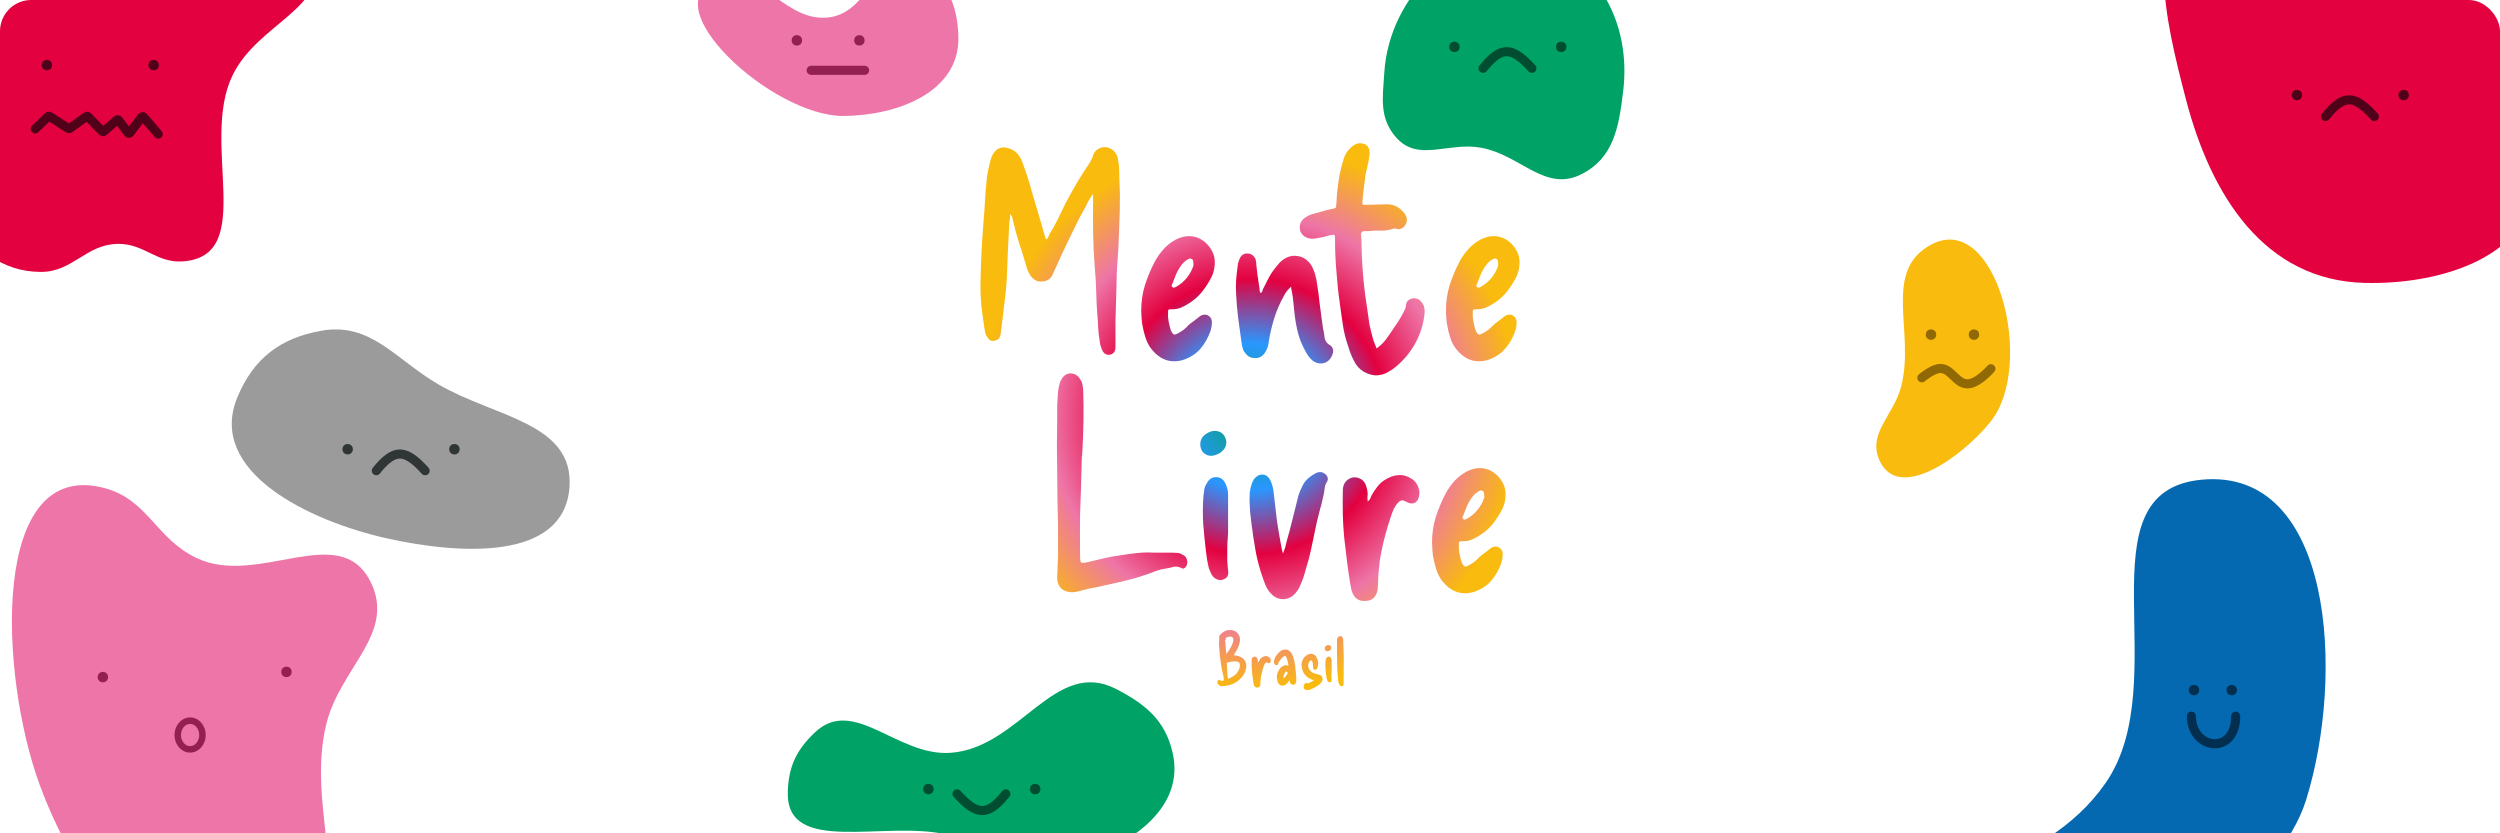 <svg width="1920" height="640" viewBox="0 0 1920 640" fill="none" xmlns="http://www.w3.org/2000/svg">
<g clip-path="url(#clip0_524_99)">
<path d="M839.293 149.14C838.005 151.004 836.861 152.796 835.86 154.516C835.002 156.092 834.215 157.669 833.5 159.246C830.925 163.689 828.494 168.276 826.205 173.006C823.917 177.593 821.628 182.323 819.339 187.197C817.48 190.924 815.692 194.722 813.976 198.592C812.259 202.462 810.471 206.404 808.612 210.418C807.181 214.001 804.392 215.936 800.244 216.223C798.385 216.366 796.668 216.008 795.095 215.148C793.665 214.288 792.377 213.069 791.233 211.493C789.803 209.199 788.73 206.619 788.015 203.752C786.298 197.732 784.439 191.784 782.437 185.907C780.577 180.03 779.004 174.153 777.716 168.276C777.573 166.986 776.93 165.696 775.785 164.406C775.785 166.699 775.571 168.849 775.142 170.856C774.856 178.023 774.498 185.262 774.069 192.572C773.783 199.882 773.497 207.121 773.211 214.288C772.925 219.591 772.424 224.895 771.709 230.198C771.137 235.502 770.493 240.877 769.778 246.324C769.635 248.044 769.42 249.764 769.134 251.484C768.991 253.061 768.777 254.781 768.491 256.644C768.348 257.648 767.99 258.651 767.418 259.654C766.846 260.514 765.916 261.088 764.629 261.375C763.484 261.948 762.269 262.02 760.981 261.59C759.837 261.016 758.907 260.084 758.192 258.794C757.62 258.078 757.191 257.289 756.905 256.429C756.762 255.426 756.547 254.423 756.261 253.419C755.26 247.256 754.402 241.02 753.687 234.714C753.114 228.407 752.9 222.171 753.043 216.008C753.329 202.104 753.973 188.415 754.974 174.941C755.403 170.355 755.761 165.768 756.047 161.181C756.333 156.594 756.619 151.935 756.905 147.205C757.191 143.479 757.548 139.752 757.978 136.025C758.55 132.155 759.336 128.356 760.338 124.629C760.624 123.483 760.91 122.408 761.196 121.404C761.625 120.258 762.126 119.183 762.698 118.179C765.415 113.879 769.134 112.374 773.854 113.664C777.144 114.524 779.647 115.958 781.364 117.964C783.08 119.971 784.439 122.408 785.44 125.275C788.301 133.015 790.804 140.898 792.95 148.925C795.238 156.809 797.598 164.764 800.03 172.791C800.459 174.511 800.959 176.303 801.532 178.166C802.104 180.03 802.676 181.893 803.248 183.757C804.249 183.47 804.821 182.968 804.964 182.252C805.25 181.392 805.537 180.675 805.823 180.102C809.112 174.798 812.045 169.351 814.619 163.761C817.194 158.171 820.055 152.652 823.201 147.205C825.204 143.479 827.349 139.823 829.638 136.24C831.926 132.513 834.287 128.858 836.718 125.275C837.147 124.558 837.576 123.769 838.005 122.909C838.578 121.906 839.007 120.974 839.293 120.114C839.722 118.108 840.723 116.459 842.296 115.169C844.013 113.879 845.801 113.162 847.66 113.019C849.663 112.876 851.522 113.306 853.239 114.309C855.098 115.312 856.457 116.746 857.315 118.609C858.03 119.613 858.459 120.831 858.602 122.264C858.888 123.698 859.103 125.06 859.246 126.35C859.532 129.933 859.675 133.66 859.675 137.53C859.818 141.4 859.961 145.27 860.104 149.14C860.104 158.457 859.89 167.774 859.461 177.091C859.175 186.408 858.674 195.725 857.959 205.042C857.673 208.196 857.53 211.493 857.53 214.933C857.53 218.23 857.458 221.598 857.315 225.038C857.029 231.918 856.814 238.87 856.671 245.894C856.671 252.774 856.671 259.654 856.671 266.535C856.671 269.688 855.384 271.623 852.809 272.34C849.949 272.913 847.875 271.838 846.587 269.115C845.443 266.678 844.728 264.026 844.442 261.16C843.87 257.863 843.512 254.566 843.369 251.269C843.226 247.829 843.012 244.532 842.726 241.379C842.296 235.502 842.01 229.553 841.867 223.533C841.724 217.513 841.367 211.564 840.795 205.687C840.079 196.8 839.65 187.913 839.507 179.026C839.364 170.14 839.364 161.253 839.507 152.366C839.507 152.079 839.507 151.72 839.507 151.29C839.507 150.86 839.436 150.144 839.293 149.14Z" fill="url(#paint0_radial_524_99)"/>
<path d="M876.452 238.584C876.452 231.847 877.382 225.397 879.241 219.233C881.244 212.926 883.818 206.763 886.965 200.742C888.538 197.876 890.398 195.152 892.543 192.572C894.689 189.992 897.121 187.77 899.838 185.907C903.557 183.327 907.419 181.822 911.424 181.392C915.715 181.105 919.577 182.037 923.01 184.187C926.443 186.337 929.089 189.275 930.948 193.002C932.808 196.585 933.38 200.671 932.665 205.257C932.522 206.548 932.236 207.909 931.806 209.343C931.377 210.776 930.805 212.138 930.09 213.428C928.231 217.011 926.014 220.451 923.439 223.748C921.007 226.902 918.004 229.697 914.428 232.133C912.139 233.71 909.708 235.072 907.133 236.219C904.701 237.222 902.055 237.652 899.195 237.509C898.193 237.509 897.55 237.652 897.264 237.939C897.121 238.225 897.049 238.87 897.049 239.874C896.906 242.167 897.049 244.461 897.478 246.754C897.907 249.047 898.479 251.341 899.195 253.634C900.053 255.498 900.839 256.573 901.555 256.859C902.27 257.146 903.557 256.716 905.417 255.569C908.134 254.136 910.566 252.201 912.711 249.764C913.999 248.617 915.286 247.614 916.573 246.754C917.861 245.751 919.148 244.747 920.435 243.744C921.007 243.171 921.866 242.597 923.01 242.024C925.155 241.307 926.943 241.522 928.374 242.669C929.947 243.672 930.734 245.321 930.734 247.614C930.734 248.617 930.662 249.621 930.519 250.624C930.376 251.627 930.162 252.631 929.875 253.634C928.016 259.081 925.37 263.811 921.937 267.825C918.504 271.838 913.856 274.777 907.991 276.64C899.838 278.79 892.758 276.855 886.751 270.835C883.604 267.681 881.387 264.17 880.099 260.299C878.812 256.429 877.811 252.416 877.096 248.259C876.953 246.682 876.81 245.106 876.667 243.529C876.667 241.809 876.595 240.16 876.452 238.584ZM916.573 203.107C916.573 202.104 916.502 201.244 916.359 200.527C916.216 199.667 915.787 199.094 915.071 198.807C914.07 198.234 912.783 198.592 911.209 199.882C910.637 200.169 910.137 200.527 909.708 200.957C909.278 201.387 908.778 201.889 908.206 202.462C906.346 204.756 904.773 207.264 903.486 209.988C902.341 212.711 901.269 215.434 900.267 218.158C899.552 219.161 899.624 219.95 900.482 220.523C900.768 220.81 901.126 220.953 901.555 220.953C902.127 220.81 902.556 220.666 902.842 220.523C909.278 216.94 913.784 211.636 916.359 204.612C916.502 204.326 916.573 204.039 916.573 203.752C916.573 203.322 916.573 203.107 916.573 203.107Z" fill="url(#paint1_radial_524_99)"/>
<path d="M991.638 220.093C989.063 222.386 987.204 224.752 986.06 227.188C983.056 232.492 980.624 238.082 978.765 243.959C976.905 249.836 975.475 255.856 974.474 262.02C974.331 263.453 974.045 264.886 973.616 266.32C973.186 267.753 972.614 269.043 971.899 270.19C969.754 273.773 966.893 275.35 963.317 274.92C961.458 274.92 959.884 274.418 958.597 273.415C957.31 272.412 956.165 271.122 955.164 269.545C954.592 268.255 954.163 266.893 953.877 265.46C953.734 264.026 953.519 262.593 953.233 261.16C952.518 255.426 951.731 249.692 950.873 243.959C950.158 238.082 949.657 232.277 949.371 226.543C949.085 222.673 949.085 218.803 949.371 214.933C949.657 211.063 950.086 207.193 950.658 203.322C950.658 202.606 950.802 201.961 951.088 201.387C951.374 200.671 951.588 200.026 951.731 199.452C953.019 195.869 955.379 194.292 958.811 194.722C960.242 194.865 961.529 195.51 962.673 196.657C963.818 197.804 964.461 199.166 964.604 200.742C965.033 204.182 965.391 207.551 965.677 210.848C966.106 214.144 966.607 217.441 967.179 220.738C967.322 221.311 967.394 222.028 967.394 222.888C967.394 223.605 967.608 224.321 968.037 225.038C968.752 224.752 969.181 224.393 969.324 223.963C969.468 223.39 969.611 222.888 969.754 222.458C971.184 219.591 972.614 216.796 974.045 214.073C975.475 211.206 977.12 208.626 978.979 206.332C979.838 205.186 980.696 204.111 981.554 203.107C982.412 201.961 983.413 200.957 984.558 200.097C988.277 197.087 992.282 195.94 996.573 196.657C1000.86 197.23 1004.37 199.596 1007.09 203.752C1008.37 206.046 1009.37 208.483 1010.09 211.063C1010.8 213.499 1011.31 216.008 1011.59 218.588C1012.31 222.888 1012.88 227.26 1013.31 231.703C1013.88 236.004 1014.45 240.304 1015.02 244.604C1015.31 247.184 1015.67 249.764 1016.1 252.344C1016.67 254.781 1017.1 257.289 1017.38 259.869C1017.67 260.873 1018.03 261.733 1018.46 262.45C1018.89 263.166 1019.6 263.883 1020.6 264.6C1023.61 266.176 1024.54 268.685 1023.39 272.125C1022.1 275.708 1019.89 277.93 1016.74 278.79C1013.59 279.65 1010.59 278.933 1007.73 276.64C1006.44 275.493 1005.37 274.275 1004.51 272.985C1003.65 271.695 1002.87 270.333 1002.15 268.9C999.862 264.743 998.146 260.514 997.002 256.214C995.857 251.914 994.999 247.399 994.427 242.669C993.998 239.372 993.64 236.004 993.354 232.563C993.068 229.123 992.568 225.755 991.852 222.458C991.852 222.171 991.781 221.885 991.638 221.598C991.638 221.168 991.638 220.666 991.638 220.093Z" fill="url(#paint2_radial_524_99)"/>
<path d="M1057.26 267.61C1060.55 265.173 1063.12 262.593 1064.98 259.869C1067.56 256.286 1070.06 252.631 1072.49 248.904C1075.07 245.177 1077.28 241.307 1079.14 237.294C1079.29 236.72 1079.43 236.29 1079.57 236.004C1079.72 235.574 1079.79 235.144 1079.79 234.714C1079.93 231.703 1081.65 229.84 1084.94 229.123C1088.23 228.837 1090.66 230.055 1092.23 232.778C1093.09 233.782 1093.59 234.857 1093.73 236.004C1094.02 237.007 1094.16 238.154 1094.16 239.444C1093.59 247.041 1091.59 254.351 1088.15 261.375C1083.86 269.831 1078.14 276.855 1070.99 282.445C1069.42 283.735 1067.77 284.81 1066.06 285.67C1064.48 286.674 1062.69 287.39 1060.69 287.82C1057.12 288.681 1053.54 288.322 1049.96 286.745C1046.39 285.312 1043.53 283.019 1041.38 279.865C1040.09 277.715 1038.95 275.493 1037.95 273.2C1036.95 270.763 1036.09 268.326 1035.37 265.89C1033.52 260.586 1032.16 255.139 1031.3 249.549C1030.44 243.959 1029.65 238.369 1028.94 232.778C1027.79 224.752 1026.94 216.581 1026.36 208.268C1025.65 199.954 1025.29 191.64 1025.29 183.327C1025.29 181.75 1025.15 180.818 1024.86 180.532C1024.58 180.245 1023.57 180.245 1021.86 180.532C1020 180.962 1018.14 181.463 1016.28 182.037C1014.28 182.467 1012.27 182.825 1010.27 183.112C1007.84 183.685 1005.27 183.327 1002.55 182.037C999.974 180.46 998.543 178.31 998.257 175.586C997.971 172.72 998.829 170.283 1000.83 168.276C1002.83 166.556 1004.98 165.338 1007.27 164.621C1009.84 163.904 1012.42 163.188 1014.99 162.471C1017.42 161.754 1019.93 161.109 1022.5 160.536C1024.22 160.249 1025.29 159.962 1025.72 159.676C1026.01 159.246 1026.22 158.099 1026.36 156.236C1026.51 151.362 1026.94 146.56 1027.65 141.83C1028.22 136.957 1029.15 132.083 1030.44 127.21C1031.01 125.49 1031.51 123.769 1031.94 122.049C1032.51 120.186 1033.3 118.466 1034.3 116.889C1035.16 115.743 1036.02 114.739 1036.88 113.879C1037.73 112.876 1038.74 112.087 1039.88 111.514C1042.6 109.651 1045.6 109.507 1048.89 111.084C1050.32 112.087 1051.18 113.306 1051.47 114.739C1051.9 116.173 1051.97 117.678 1051.68 119.254C1051.39 122.408 1050.82 125.561 1049.96 128.715C1049.11 131.725 1048.53 134.878 1048.25 138.175C1047.96 140.898 1047.6 143.622 1047.17 146.345C1046.89 149.069 1046.6 151.864 1046.32 154.731C1046.32 156.021 1046.39 156.809 1046.53 157.096C1046.82 157.239 1047.68 157.311 1049.11 157.311C1051.97 157.311 1054.68 157.239 1057.26 157.096C1059.83 156.952 1062.48 156.881 1065.2 156.881C1070.06 156.881 1074.14 158.744 1077.43 162.471C1078.28 163.188 1078.93 164.048 1079.36 165.051C1079.93 165.911 1080.29 166.843 1080.43 167.846C1080.72 170.283 1079.93 172.433 1078.07 174.296C1076.21 176.016 1074.28 176.446 1072.28 175.586C1071.99 175.586 1071.63 175.586 1071.2 175.586C1070.92 175.443 1070.56 175.443 1070.13 175.586C1066.99 176.733 1063.77 177.235 1060.48 177.091C1057.33 176.948 1054.11 177.091 1050.82 177.521H1047.82C1046.1 177.521 1045.24 178.381 1045.24 180.102C1045.53 182.825 1045.67 185.548 1045.67 188.272C1045.67 190.852 1045.74 193.504 1045.89 196.227C1046.17 203.251 1046.67 210.274 1047.39 217.298C1048.1 224.321 1049.03 231.273 1050.18 238.154C1050.61 241.737 1051.11 245.321 1051.68 248.904C1052.4 252.344 1053.25 255.856 1054.26 259.439C1054.54 260.729 1054.97 262.02 1055.54 263.31C1056.11 264.6 1056.69 266.033 1057.26 267.61Z" fill="url(#paint3_radial_524_99)"/>
<path d="M1110.49 238.584C1110.49 231.847 1111.42 225.397 1113.28 219.233C1115.28 212.926 1117.86 206.763 1121 200.742C1122.58 197.876 1124.44 195.152 1126.58 192.572C1128.73 189.992 1131.16 187.77 1133.88 185.907C1137.59 183.327 1141.46 181.822 1145.46 181.392C1149.75 181.105 1153.61 182.037 1157.05 184.187C1160.48 186.337 1163.13 189.275 1164.99 193.002C1166.85 196.585 1167.42 200.671 1166.7 205.257C1166.56 206.548 1166.27 207.909 1165.84 209.343C1165.41 210.776 1164.84 212.138 1164.13 213.428C1162.27 217.011 1160.05 220.451 1157.48 223.748C1155.04 226.902 1152.04 229.697 1148.47 232.133C1146.18 233.71 1143.74 235.072 1141.17 236.219C1138.74 237.222 1136.09 237.652 1133.23 237.509C1132.23 237.509 1131.59 237.652 1131.3 237.939C1131.16 238.225 1131.09 238.87 1131.09 239.874C1130.94 242.167 1131.09 244.461 1131.52 246.754C1131.94 249.047 1132.52 251.341 1133.23 253.634C1134.09 255.498 1134.88 256.573 1135.59 256.859C1136.31 257.146 1137.59 256.716 1139.45 255.569C1142.17 254.136 1144.6 252.201 1146.75 249.764C1148.04 248.617 1149.32 247.614 1150.61 246.754C1151.9 245.751 1153.19 244.747 1154.47 243.744C1155.04 243.171 1155.9 242.597 1157.05 242.024C1159.19 241.307 1160.98 241.522 1162.41 242.669C1163.98 243.672 1164.77 245.321 1164.77 247.614C1164.77 248.617 1164.7 249.621 1164.56 250.624C1164.41 251.627 1164.2 252.631 1163.91 253.634C1162.05 259.081 1159.41 263.811 1155.97 267.825C1152.54 271.838 1147.89 274.777 1142.03 276.64C1133.88 278.79 1126.8 276.855 1120.79 270.835C1117.64 267.681 1115.42 264.17 1114.14 260.299C1112.85 256.429 1111.85 252.416 1111.13 248.259C1110.99 246.682 1110.85 245.106 1110.7 243.529C1110.7 241.809 1110.63 240.16 1110.49 238.584ZM1150.61 203.107C1150.61 202.104 1150.54 201.244 1150.4 200.527C1150.25 199.667 1149.82 199.094 1149.11 198.807C1148.11 198.234 1146.82 198.592 1145.25 199.882C1144.67 200.169 1144.17 200.527 1143.74 200.957C1143.32 201.387 1142.82 201.889 1142.24 202.462C1140.38 204.756 1138.81 207.264 1137.52 209.988C1136.38 212.711 1135.31 215.434 1134.3 218.158C1133.59 219.161 1133.66 219.95 1134.52 220.523C1134.81 220.81 1135.16 220.953 1135.59 220.953C1136.16 220.81 1136.59 220.666 1136.88 220.523C1143.32 216.94 1147.82 211.636 1150.4 204.612C1150.54 204.326 1150.61 204.039 1150.61 203.752C1150.61 203.322 1150.61 203.107 1150.61 203.107Z" fill="url(#paint4_radial_524_99)"/>
<path d="M812.563 403.403C812.42 397.239 812.277 390.717 812.133 383.837C811.99 376.957 811.919 370.076 811.919 363.196C811.919 356.173 811.847 349.292 811.704 342.555C811.704 335.675 811.776 328.795 811.919 321.915C811.919 318.331 811.919 314.819 811.919 311.379C812.062 307.939 812.277 304.427 812.563 300.844C812.849 298.407 813.278 296.257 813.85 294.394C814.136 293.39 814.494 292.53 814.923 291.813C815.352 290.953 815.924 290.093 816.639 289.233C818.642 287.227 820.93 286.438 823.505 286.868C826.079 287.298 828.082 288.732 829.512 291.168C830.37 292.315 830.943 293.605 831.229 295.039C831.515 296.329 831.729 297.762 831.872 299.339C832.158 307.366 832.23 315.393 832.087 323.42C831.944 331.303 831.658 339.259 831.229 347.286C831.229 348.146 831.157 349.006 831.014 349.866C830.871 350.582 830.799 351.371 830.799 352.231C830.513 366.565 830.084 380.827 829.512 395.017C829.369 405.624 829.369 416.375 829.512 427.268C829.512 429.992 829.798 431.569 830.37 431.999C830.943 432.429 832.516 432.357 835.091 431.784C839.382 430.78 843.601 429.777 847.749 428.774C852.04 427.77 856.403 426.982 860.837 426.408C865.128 425.692 869.419 425.118 873.71 424.688C878.144 424.258 882.435 424.187 886.583 424.473H900.958C902.245 424.473 903.461 424.545 904.605 424.688C905.893 424.832 907.037 425.262 908.038 425.978C909.611 426.552 910.684 427.555 911.256 428.989C911.829 430.422 911.972 431.784 911.685 433.074C911.542 434.22 910.97 435.224 909.969 436.084C909.111 436.8 908.253 436.872 907.394 436.299C905.106 435.152 902.96 434.865 900.958 435.439C898.955 436.012 896.953 436.442 894.95 436.729C892.805 437.015 890.659 437.517 888.514 438.234C886.511 438.951 884.437 439.739 882.292 440.599C875.855 442.892 869.276 444.827 862.553 446.404C855.831 447.838 849.108 449.343 842.385 450.919C839.811 451.349 837.308 451.851 834.876 452.424C832.444 452.998 829.941 453.643 827.367 454.359C825.364 454.789 823.648 454.933 822.217 454.789C818.785 454.503 816.138 453.284 814.279 451.134C812.563 448.984 811.776 446.333 811.919 443.179C812.062 439.452 812.205 435.797 812.348 432.214C812.634 428.487 812.706 424.832 812.563 421.248V403.403Z" fill="url(#paint5_radial_524_99)"/>
<path d="M934.582 349.006C930.434 350.869 926.858 350.296 923.855 347.286C922.853 346.139 922.21 344.634 921.924 342.77C921.638 340.907 921.852 339.115 922.567 337.395C923.425 335.532 924.856 334.027 926.858 332.88C928.861 331.59 930.863 330.945 932.866 330.945C937.014 330.945 939.803 332.88 941.233 336.75C941.948 338.47 942.02 340.262 941.448 342.125C941.019 343.845 940.017 345.35 938.444 346.641C937.872 347.214 937.228 347.716 936.513 348.146C935.941 348.432 935.297 348.719 934.582 349.006ZM943.164 438.234C943.736 441.244 942.807 443.394 940.375 444.684C937.8 445.974 935.226 445.687 932.651 443.824C931.507 442.821 930.649 441.674 930.077 440.384C929.504 439.094 928.932 437.732 928.36 436.299C927.931 434.292 927.502 432.214 927.073 430.064C926.787 427.913 926.501 425.835 926.215 423.828C925.356 416.661 924.641 409.494 924.069 402.328C923.64 395.017 923.712 387.779 924.284 380.612C924.427 379.035 924.641 377.458 924.927 375.882C925.213 374.162 925.857 372.585 926.858 371.151C927.573 369.718 928.503 368.571 929.647 367.711C930.935 366.851 932.437 366.421 934.153 366.421C937.443 366.565 939.803 368.285 941.233 371.581C942.521 374.161 943.164 376.957 943.164 379.967V409.638C943.021 411.358 942.878 413.436 942.735 415.873C942.592 418.31 942.521 420.962 942.521 423.828C942.521 426.122 942.521 428.487 942.521 430.924C942.664 433.36 942.878 435.797 943.164 438.234Z" fill="url(#paint6_radial_524_99)"/>
<path d="M985.379 425.118C986.094 423.255 986.666 421.607 987.095 420.173C987.524 418.596 987.882 417.091 988.168 415.658C989.742 410.355 991.172 404.979 992.459 399.532C993.746 394.086 995.105 388.639 996.536 383.192C997.108 380.468 998.109 377.673 999.539 374.807C1000.54 372.226 1001.97 370.005 1003.83 368.141C1005.83 366.278 1008.05 364.701 1010.48 363.411C1013.49 361.978 1016.06 362.336 1018.21 364.486C1020.21 366.493 1020.28 368.715 1018.42 371.151C1017.85 372.298 1017.49 373.516 1017.35 374.807C1017.2 375.953 1017.06 377.1 1016.92 378.247C1015.92 383.263 1014.7 388.209 1013.27 393.082C1011.98 397.956 1010.84 402.901 1009.84 407.918C1008.84 412.791 1007.84 417.593 1006.83 422.323C1005.83 427.053 1004.55 431.855 1002.97 436.729C1002.4 439.022 1001.76 441.244 1001.04 443.394C1000.33 445.401 999.468 447.551 998.467 449.844C998.038 450.848 997.537 451.851 996.965 452.854C996.393 453.714 995.749 454.574 995.034 455.434C992.316 458.588 989.098 460.165 985.379 460.165C981.66 460.165 978.442 458.588 975.724 455.434C974.294 453.858 973.15 452.138 972.291 450.274C971.433 448.268 970.646 446.189 969.931 444.039C967.5 437.302 965.64 430.422 964.353 423.398C963.066 416.231 961.993 409.136 961.135 402.113C960.706 399.102 960.348 396.092 960.062 393.082C959.919 389.929 959.776 386.847 959.633 383.837C959.633 381.83 959.704 379.895 959.847 378.032C960.133 376.025 960.562 374.09 961.135 372.226C961.564 370.793 962.207 369.36 963.066 367.926C965.068 365.49 967.285 364.343 969.717 364.486C972.291 364.629 974.294 366.135 975.724 369.001C976.439 370.578 977.011 372.226 977.441 373.946C977.87 375.667 978.156 377.458 978.299 379.322C979.014 386.059 979.801 392.867 980.659 399.747C981.66 406.484 982.804 413.221 984.092 419.958C984.235 420.675 984.378 421.463 984.521 422.323C984.807 423.04 985.093 423.972 985.379 425.118Z" fill="url(#paint7_radial_524_99)"/>
<path d="M1050.39 385.127C1051.39 384.41 1052.03 383.694 1052.32 382.977C1052.61 382.117 1052.89 381.4 1053.18 380.827C1054.47 378.39 1055.97 376.097 1057.68 373.946C1059.4 371.653 1061.48 369.79 1063.91 368.356C1067.2 366.35 1070.41 365.203 1073.56 364.916C1076.85 364.486 1080.14 365.275 1083.43 367.281C1085.86 368.571 1087.65 370.506 1088.79 373.086C1090.08 375.667 1090.44 378.247 1089.87 380.827C1089.44 383.55 1088.29 385.342 1086.43 386.202C1084.58 387.062 1082.43 386.775 1080 385.342C1078.71 384.625 1077.64 384.267 1076.78 384.267C1075.92 384.267 1074.92 384.84 1073.78 385.987C1073.2 386.56 1072.63 387.277 1072.06 388.137C1071.63 388.997 1071.13 389.785 1070.56 390.502C1069.56 392.796 1068.7 395.089 1067.98 397.382C1067.27 399.532 1066.55 401.754 1065.84 404.048C1064.55 408.491 1063.33 413.006 1062.19 417.593C1061.19 422.037 1060.33 426.552 1059.62 431.139C1059.33 434.005 1059.04 436.872 1058.76 439.739C1058.47 442.606 1058.33 445.472 1058.33 448.339C1058.33 449.343 1058.26 450.418 1058.11 451.564C1058.11 452.711 1057.9 453.858 1057.47 455.004C1056.04 459.305 1053.11 461.455 1048.67 461.455C1044.24 461.885 1041.02 460.093 1039.02 456.08C1038.45 454.933 1038.02 453.714 1037.73 452.424C1037.59 451.134 1037.37 449.988 1037.09 448.984C1036.09 442.964 1035.23 437.015 1034.51 431.139C1033.8 425.118 1033.08 419.098 1032.37 413.078C1031.8 407.201 1031.44 401.253 1031.29 395.232C1031.15 389.069 1031.15 382.905 1031.29 376.742C1031.29 372.728 1032.8 369.79 1035.8 367.926C1038.37 366.35 1041.02 366.135 1043.74 367.281C1046.46 368.285 1048.24 370.22 1049.1 373.086C1049.96 375.38 1050.39 377.673 1050.39 379.967C1050.25 380.683 1050.18 381.472 1050.18 382.332C1050.32 383.192 1050.39 384.124 1050.39 385.127Z" fill="url(#paint8_radial_524_99)"/>
<path d="M1099.8 416.733C1099.8 409.996 1100.73 403.546 1102.59 397.382C1104.6 391.075 1107.17 384.912 1110.32 378.892C1111.89 376.025 1113.75 373.301 1115.9 370.721C1118.04 368.141 1120.47 365.92 1123.19 364.056C1126.91 361.476 1130.77 359.971 1134.78 359.541C1139.07 359.254 1142.93 360.186 1146.36 362.336C1149.79 364.486 1152.44 367.425 1154.3 371.151C1156.16 374.735 1156.73 378.82 1156.02 383.407C1155.87 384.697 1155.59 386.059 1155.16 387.492C1154.73 388.925 1154.16 390.287 1153.44 391.577C1151.58 395.161 1149.37 398.601 1146.79 401.898C1144.36 405.051 1141.36 407.846 1137.78 410.283C1135.49 411.86 1133.06 413.221 1130.48 414.368C1128.05 415.371 1125.41 415.801 1122.55 415.658C1121.55 415.658 1120.9 415.801 1120.62 416.088C1120.47 416.375 1120.4 417.02 1120.4 418.023C1120.26 420.317 1120.4 422.61 1120.83 424.903C1121.26 427.197 1121.83 429.49 1122.55 431.784C1123.4 433.647 1124.19 434.722 1124.91 435.009C1125.62 435.295 1126.91 434.865 1128.77 433.719C1131.49 432.285 1133.92 430.35 1136.06 427.913C1137.35 426.767 1138.64 425.763 1139.92 424.903C1141.21 423.9 1142.5 422.897 1143.79 421.893C1144.36 421.32 1145.22 420.747 1146.36 420.173C1148.51 419.456 1150.29 419.672 1151.73 420.818C1153.3 421.822 1154.09 423.47 1154.09 425.763C1154.09 426.767 1154.01 427.77 1153.87 428.774C1153.73 429.777 1153.51 430.78 1153.23 431.784C1151.37 437.23 1148.72 441.961 1145.29 445.974C1141.86 449.988 1137.21 452.926 1131.34 454.789C1123.19 456.94 1116.11 455.004 1110.1 448.984C1106.96 445.831 1104.74 442.319 1103.45 438.449C1102.16 434.579 1101.16 430.565 1100.45 426.408C1100.3 424.832 1100.16 423.255 1100.02 421.678C1100.02 419.958 1099.95 418.31 1099.8 416.733ZM1139.92 381.257C1139.92 380.253 1139.85 379.393 1139.71 378.677C1139.57 377.817 1139.14 377.243 1138.42 376.957C1137.42 376.383 1136.13 376.742 1134.56 378.032C1133.99 378.318 1133.49 378.677 1133.06 379.107C1132.63 379.537 1132.13 380.038 1131.56 380.612C1129.7 382.905 1128.12 385.414 1126.84 388.137C1125.69 390.86 1124.62 393.584 1123.62 396.307C1122.9 397.311 1122.98 398.099 1123.83 398.672C1124.12 398.959 1124.48 399.102 1124.91 399.102C1125.48 398.959 1125.91 398.816 1126.19 398.672C1132.63 395.089 1137.14 389.785 1139.71 382.762C1139.85 382.475 1139.92 382.188 1139.92 381.902C1139.92 381.472 1139.92 381.257 1139.92 381.257Z" fill="url(#paint9_radial_524_99)"/>
<path d="M947.516 503.151C948.16 503.258 948.767 503.366 949.34 503.473C949.912 503.545 950.484 503.67 951.056 503.85C951.771 504.1 952.468 504.387 953.148 504.71C953.863 505.032 954.507 505.48 955.079 506.053C956.831 508.024 957.493 510.3 957.063 512.88C956.563 515.962 955.258 518.596 953.148 520.782C951.181 522.86 948.982 524.383 946.55 525.35C944.119 526.318 941.491 526.873 938.666 527.017C937.521 527.017 936.574 526.658 935.823 525.942C935.143 525.297 934.857 524.49 934.965 523.523C935.036 522.914 935.322 522.502 935.823 522.287C936.323 522.072 936.806 522.161 937.271 522.555C937.736 522.914 938.165 523.039 938.558 522.932C938.987 522.824 939.417 522.699 939.846 522.555C939.989 522.52 940.042 522.448 940.007 522.34C940.007 522.233 939.989 522.143 939.953 522.072C939.81 520.208 939.488 518.399 938.987 516.643C938.523 514.887 938.165 513.095 937.915 511.267C937.664 509.404 937.396 507.559 937.11 505.731C936.86 503.868 936.681 502.004 936.574 500.141C936.502 499.137 936.431 498.152 936.359 497.184C936.288 496.217 936.216 495.249 936.145 494.282C936.145 493.995 936.163 493.726 936.198 493.476C936.234 493.225 936.252 492.974 936.252 492.723C936.288 492.221 936.341 491.755 936.413 491.325C936.484 490.895 936.449 490.448 936.306 489.982C936.234 489.48 936.288 488.996 936.466 488.53C936.645 488.064 936.896 487.67 937.217 487.348C938.576 485.914 940.06 484.911 941.669 484.338C943.314 483.728 945.12 483.675 947.087 484.176C948.446 484.535 949.608 485.287 950.573 486.434C951.539 487.545 952.093 488.817 952.236 490.25C952.379 491.146 952.361 492.024 952.182 492.884C952.039 493.708 951.825 494.551 951.539 495.411C951.181 496.521 950.716 497.614 950.144 498.689C949.572 499.729 948.982 500.75 948.374 501.753C948.231 501.968 948.088 502.201 947.945 502.452C947.838 502.667 947.695 502.9 947.516 503.151ZM941.884 502.076C942.134 501.968 942.295 501.825 942.367 501.646C942.438 501.431 942.545 501.252 942.688 501.108C943.404 500.177 944.065 499.209 944.673 498.206C945.281 497.166 945.817 496.091 946.282 494.981C946.533 494.407 946.747 493.834 946.926 493.261C947.14 492.651 947.248 492.042 947.248 491.433C947.248 489.82 946.479 488.96 944.941 488.853C944.333 488.853 943.743 488.942 943.171 489.122C942.599 489.301 942.063 489.534 941.562 489.82C941.526 489.856 941.455 489.91 941.348 489.982C941.276 490.017 941.258 490.107 941.294 490.25C941.58 490.752 941.473 491.236 940.972 491.702C940.901 491.773 940.865 491.899 940.865 492.078C940.901 492.221 940.936 492.365 940.972 492.508C941.044 493.296 941.115 494.103 941.187 494.927C941.258 495.715 941.33 496.486 941.401 497.238C941.437 498.027 941.491 498.833 941.562 499.657C941.634 500.445 941.741 501.252 941.884 502.076ZM943.064 521.427C943.457 521.247 943.815 521.086 944.137 520.943C944.494 520.764 944.834 520.602 945.156 520.459C946.407 519.85 947.534 519.133 948.535 518.309C949.572 517.449 950.412 516.392 951.056 515.138C951.449 514.421 951.753 513.668 951.968 512.88C952.182 512.056 952.254 511.232 952.182 510.407C952.147 509.762 951.986 509.279 951.7 508.956C951.414 508.598 950.949 508.329 950.305 508.15C949.733 507.971 949.143 507.899 948.535 507.935C947.927 507.935 947.337 507.971 946.765 508.042C946.05 508.078 945.335 508.204 944.619 508.419C943.94 508.634 943.243 508.777 942.528 508.849C942.313 508.849 942.206 508.92 942.206 509.064C942.206 509.171 942.206 509.314 942.206 509.494C942.313 510.604 942.385 511.733 942.42 512.88C942.492 513.991 942.545 515.12 942.581 516.266C942.653 517.055 942.706 517.879 942.742 518.739C942.814 519.599 942.921 520.495 943.064 521.427Z" fill="url(#paint10_radial_524_99)"/>
<path d="M966.035 508.956C966.285 508.777 966.446 508.598 966.518 508.419C966.589 508.204 966.661 508.024 966.732 507.881C967.054 507.272 967.429 506.699 967.859 506.161C968.288 505.588 968.806 505.122 969.414 504.763C970.236 504.262 971.041 503.975 971.828 503.903C972.65 503.796 973.473 503.993 974.295 504.495C974.903 504.817 975.35 505.301 975.636 505.946C975.958 506.591 976.047 507.236 975.904 507.881C975.797 508.562 975.511 509.01 975.046 509.225C974.581 509.44 974.045 509.368 973.437 509.01C973.115 508.831 972.847 508.741 972.632 508.741C972.418 508.741 972.167 508.884 971.881 509.171C971.738 509.314 971.595 509.494 971.452 509.709C971.345 509.924 971.22 510.121 971.077 510.3C970.826 510.873 970.612 511.447 970.433 512.02C970.254 512.557 970.076 513.113 969.897 513.686C969.575 514.797 969.271 515.926 968.985 517.073C968.735 518.184 968.52 519.312 968.341 520.459C968.27 521.176 968.198 521.892 968.127 522.609C968.055 523.326 968.019 524.042 968.019 524.759C968.019 525.01 968.002 525.279 967.966 525.565C967.966 525.852 967.912 526.139 967.805 526.425C967.447 527.501 966.714 528.038 965.606 528.038C964.497 528.146 963.693 527.698 963.192 526.694C963.049 526.408 962.942 526.103 962.87 525.78C962.834 525.458 962.781 525.171 962.709 524.92C962.459 523.415 962.244 521.928 962.066 520.459C961.887 518.954 961.708 517.449 961.529 515.944C961.386 514.475 961.297 512.988 961.261 511.482C961.225 509.942 961.225 508.401 961.261 506.86C961.261 505.856 961.636 505.122 962.387 504.656C963.031 504.262 963.693 504.208 964.372 504.495C965.051 504.746 965.498 505.229 965.713 505.946C965.928 506.519 966.035 507.093 966.035 507.666C965.999 507.845 965.981 508.042 965.981 508.257C966.017 508.472 966.035 508.705 966.035 508.956Z" fill="url(#paint11_radial_524_99)"/>
<path d="M990.35 522.34C990.099 522.52 989.903 522.752 989.76 523.039C989.652 523.29 989.509 523.505 989.33 523.684C988.973 524.222 988.58 524.723 988.15 525.189C987.721 525.619 987.203 525.96 986.595 526.21C985.594 526.676 984.575 526.712 983.538 526.318C982.536 525.888 981.839 525.153 981.446 524.114C980.659 522.107 980.427 520.19 980.748 518.363C981.106 516.535 981.928 514.797 983.216 513.149C983.931 512.253 984.771 511.626 985.737 511.267C986.738 510.873 987.829 510.802 989.009 511.052C989.08 511.052 989.134 511.07 989.17 511.106C989.241 511.106 989.313 511.106 989.384 511.106C989.527 510.819 989.563 510.569 989.491 510.354C989.42 510.103 989.366 509.852 989.33 509.601C989.187 508.813 989.009 508.06 988.794 507.344C988.615 506.627 988.383 505.928 988.097 505.247C987.668 504.316 987.274 503.814 986.917 503.742C986.595 503.67 986.059 503.957 985.308 504.602C984.128 505.606 983.108 506.806 982.25 508.204C981.964 508.562 981.821 508.92 981.821 509.279C981.821 510.067 981.446 510.569 980.695 510.784C980.444 510.855 980.14 510.82 979.783 510.676C979.425 510.533 979.139 510.336 978.925 510.085C978.46 509.368 978.299 508.58 978.442 507.72C978.585 506.896 978.817 506.125 979.139 505.408C979.461 504.656 979.854 503.957 980.319 503.312C980.82 502.595 981.356 501.95 981.928 501.377C982.501 500.768 983.144 500.23 983.859 499.765C985.004 499.048 986.237 498.743 987.56 498.851C988.919 498.922 990.117 499.55 991.154 500.732C991.619 501.198 991.977 501.717 992.227 502.291C992.513 502.828 992.781 503.402 993.031 504.011C993.425 505.122 993.747 506.251 993.997 507.397C994.283 508.544 994.498 509.709 994.641 510.891C994.819 512.504 994.98 514.098 995.123 515.675C995.266 517.252 995.392 518.846 995.499 520.459C995.606 521.391 995.606 522.34 995.499 523.308C995.427 524.383 994.98 525.153 994.158 525.619C993.335 526.049 992.477 525.978 991.583 525.404C991.226 525.153 990.975 524.849 990.832 524.49C990.689 524.132 990.582 523.756 990.51 523.362C990.475 523.182 990.457 523.021 990.457 522.878C990.457 522.699 990.421 522.52 990.35 522.34ZM985.79 521.104C986.362 520.495 986.917 519.904 987.453 519.33C987.989 518.721 988.454 518.058 988.848 517.341C988.955 517.126 988.937 516.876 988.794 516.589C988.687 516.266 988.508 516.033 988.258 515.89C988.007 515.711 987.811 515.693 987.668 515.836C987.56 515.944 987.417 516.033 987.239 516.105C987.203 516.177 987.149 516.248 987.078 516.32C987.006 516.392 986.952 516.463 986.917 516.535C986.452 517.216 986.112 517.933 985.898 518.685C985.683 519.402 985.647 520.208 985.79 521.104Z" fill="url(#paint12_radial_524_99)"/>
<path d="M1008.99 522.394C1008.74 522.322 1008.49 522.251 1008.24 522.179C1008.02 522.072 1007.79 521.982 1007.54 521.91C1002.68 520.047 1000.05 516.553 999.655 511.429C999.512 509.78 999.762 508.257 1000.41 506.86C1001.05 505.462 1002.05 504.28 1003.41 503.312C1004.27 502.703 1005.16 502.309 1006.09 502.13C1007.02 501.95 1007.99 502.13 1008.99 502.667C1009.31 502.81 1009.61 503.008 1009.9 503.258C1010.22 503.509 1010.47 503.796 1010.65 504.118C1012.55 506.985 1012.87 510.013 1011.62 513.203C1011.51 513.597 1011.26 513.901 1010.87 514.116C1010.51 514.331 1010.15 514.403 1009.79 514.331C1008.97 514.26 1008.51 513.704 1008.4 512.665C1008.4 512.163 1008.4 511.68 1008.4 511.214C1008.43 510.712 1008.42 510.228 1008.34 509.762C1008.31 509.368 1008.22 508.992 1008.08 508.634C1007.97 508.239 1007.79 507.881 1007.54 507.559C1007.15 507.129 1006.74 507.075 1006.31 507.397C1005.88 507.756 1005.54 508.186 1005.29 508.687C1005.04 509.153 1004.84 509.673 1004.7 510.246C1004.52 511.465 1004.77 512.683 1005.45 513.901C1006.16 515.12 1007.02 515.998 1008.02 516.535C1008.63 516.858 1009.24 517.126 1009.85 517.341C1010.45 517.521 1011.1 517.682 1011.78 517.825C1012.1 517.897 1012.4 517.986 1012.69 518.094C1013.01 518.201 1013.33 518.291 1013.65 518.363C1014.48 518.685 1015.07 519.223 1015.42 519.975C1015.78 520.692 1015.85 521.48 1015.64 522.34C1015.5 523.129 1015.1 523.845 1014.46 524.49C1013.67 525.386 1012.78 526.139 1011.78 526.748C1010.78 527.357 1009.76 527.948 1008.72 528.522C1008.08 528.844 1007.43 529.131 1006.79 529.382C1006.18 529.669 1005.52 529.866 1004.8 529.973C1004.48 530.009 1004.16 530.009 1003.84 529.973C1003.55 529.937 1003.25 529.884 1002.93 529.812C1002.03 529.525 1001.5 529.006 1001.32 528.253C1001.14 527.536 1001.17 526.873 1001.42 526.264C1001.6 525.763 1001.87 525.333 1002.23 524.974C1002.52 524.723 1002.8 524.562 1003.09 524.49C1003.41 524.419 1003.71 524.473 1004 524.652C1004.25 524.795 1004.46 524.849 1004.64 524.813C1004.82 524.777 1005 524.723 1005.18 524.652C1005.68 524.365 1006.18 524.096 1006.68 523.845C1007.22 523.595 1007.74 523.326 1008.24 523.039C1008.38 522.967 1008.52 522.878 1008.67 522.77C1008.81 522.663 1008.92 522.537 1008.99 522.394Z" fill="url(#paint13_radial_524_99)"/>
<path d="M1020.58 499.926C1019.54 500.392 1018.65 500.248 1017.9 499.496C1017.65 499.209 1017.48 498.833 1017.41 498.367C1017.34 497.901 1017.4 497.453 1017.57 497.023C1017.79 496.557 1018.15 496.181 1018.65 495.894C1019.15 495.572 1019.65 495.411 1020.15 495.411C1021.19 495.411 1021.88 495.894 1022.24 496.862C1022.42 497.292 1022.44 497.74 1022.29 498.206C1022.19 498.636 1021.94 499.012 1021.54 499.334C1021.4 499.478 1021.24 499.603 1021.06 499.711C1020.92 499.782 1020.76 499.854 1020.58 499.926ZM1022.72 522.233C1022.87 522.985 1022.63 523.523 1022.03 523.845C1021.38 524.168 1020.74 524.096 1020.1 523.63C1019.81 523.38 1019.59 523.093 1019.45 522.77C1019.31 522.448 1019.17 522.107 1019.02 521.749C1018.92 521.247 1018.81 520.728 1018.7 520.19C1018.63 519.653 1018.56 519.133 1018.49 518.631C1018.27 516.84 1018.09 515.048 1017.95 513.256C1017.84 511.429 1017.86 509.619 1018 507.827C1018.04 507.433 1018.09 507.039 1018.16 506.645C1018.24 506.215 1018.4 505.821 1018.65 505.462C1018.83 505.104 1019.06 504.817 1019.34 504.602C1019.67 504.387 1020.04 504.28 1020.47 504.28C1021.29 504.316 1021.88 504.746 1022.24 505.57C1022.56 506.215 1022.72 506.914 1022.72 507.666V515.084C1022.69 515.514 1022.65 516.033 1022.62 516.643C1022.58 517.252 1022.56 517.915 1022.56 518.631C1022.56 519.205 1022.56 519.796 1022.56 520.405C1022.6 521.014 1022.65 521.624 1022.72 522.233Z" fill="url(#paint14_radial_524_99)"/>
<path d="M1031.88 521.373C1031.88 521.874 1031.9 522.394 1031.94 522.932C1031.97 523.469 1031.95 524.025 1031.88 524.598C1031.88 524.741 1031.88 524.92 1031.88 525.135C1031.88 525.315 1031.86 525.512 1031.83 525.727C1031.72 526.443 1031.35 526.873 1030.7 527.017C1029.99 527.053 1029.42 526.838 1028.99 526.372C1028.74 526.085 1028.54 525.763 1028.4 525.404C1028.29 525.046 1028.16 524.688 1028.02 524.329C1027.88 523.684 1027.75 523.039 1027.65 522.394C1027.57 521.749 1027.52 521.104 1027.48 520.459C1027.27 518.488 1027.13 516.517 1027.06 514.546C1027.02 512.575 1026.97 510.604 1026.89 508.634C1026.86 505.803 1026.82 502.99 1026.79 500.195C1026.79 497.399 1026.8 494.586 1026.84 491.755C1026.84 491.505 1026.84 491.272 1026.84 491.057C1026.88 490.806 1026.93 490.555 1027 490.304C1027.18 489.802 1027.47 489.39 1027.86 489.068C1028.25 488.71 1028.72 488.53 1029.25 488.53C1030.36 488.53 1031.08 489.122 1031.4 490.304C1031.51 490.627 1031.56 490.949 1031.56 491.272C1031.7 493.601 1031.79 495.93 1031.83 498.259C1031.9 500.589 1031.95 502.918 1031.99 505.247C1031.99 505.498 1031.99 506.089 1031.99 507.021C1031.99 507.953 1031.99 509.064 1031.99 510.354C1031.99 511.608 1031.97 512.934 1031.94 514.331C1031.94 515.729 1031.94 517.055 1031.94 518.309C1031.94 519.527 1031.92 520.549 1031.88 521.373Z" fill="url(#paint15_radial_524_99)"/>
<path d="M30.579 603.023C-0.85 517.415 -7.728 351.202 80.343 374.867C113.712 383.834 119.586 413.523 150.744 428.458C198.23 451.219 260.514 399.482 284.384 446.42C304.565 486.104 261.723 512.202 250.79 555.359C232.355 628.127 283.709 705.721 219.776 745.06C141.089 793.478 62.421 689.753 30.579 603.023Z" fill="#EE75A7"/>
<path d="M726.882 640.899C678.849 629.841 603.369 657.341 605.027 608.009C605.682 588.508 611.657 576.021 625.768 562.569C655.673 534.06 689.173 581.312 730.338 578.148C783.333 574.075 810.22 504.693 857.378 529.246C879.971 541.009 894.924 553.285 900.589 578.148C910.07 619.753 870.134 647.703 829.723 661.239C790.899 674.243 766.779 650.084 726.882 640.899Z" fill="#00A265"/>
<path d="M1617.07 601.382C1671.59 523.011 1595.99 377.069 1691.07 368.382C1791.67 359.191 1801.12 517.935 1771.07 614.382C1730.59 744.268 1391.85 866.719 1447.07 742.382C1482.07 663.553 1567.81 672.186 1617.07 601.382Z" fill="#0469B1"/>
<path d="M1460 297.187C1471.21 254.91 1444.76 207.98 1483.5 187.687C1533.23 161.643 1563.88 280.608 1528.5 324.187C1506.36 351.468 1458 385.692 1443.5 353.687C1434.02 332.749 1454.12 319.406 1460 297.187Z" fill="#F9BB0D"/>
<path d="M1796.67 -12.226C1756.12 -32.137 1746.16 -86.072 1701.67 -78.226C1641.79 -67.665 1663.44 16.904 1678.67 75.774C1697.97 150.37 1739.14 215.388 1816.17 217.274C1876.67 218.755 1947.33 195.793 1947.67 135.274C1947.81 110.568 1926.35 100.48 1926.17 75.774C1926.02 55.737 1941.02 46.265 1939.67 26.274C1935.76 -31.427 1848.58 13.265 1796.67 -12.226Z" fill="#E30140"/>
<circle cx="1764" cy="73" r="4" fill="#51001A"/>
<circle cx="1846" cy="73" r="4" fill="#51001A"/>
<path d="M1786 89.501C1800.15 71.911 1808.39 72.919 1823.5 89.501" stroke="#51001A" stroke-width="7" stroke-linecap="round"/>
<path d="M178.668 57.72C198.549 17.155 252.476 7.152 244.597 -37.33C233.99 -97.206 149.438 -75.487 90.579 -60.214C15.998 -40.861 -48.989 0.363 -50.817 77.392C-52.253 137.896 -29.238 208.533 31.282 208.831C55.988 208.952 66.06 187.483 90.766 187.286C110.802 187.126 120.286 202.117 140.276 200.749C197.974 196.798 153.217 109.652 178.668 57.72Z" fill="#E30140"/>
<path d="M1137.66 113.483C1112.33 108.736 1089.11 124.89 1072.16 105.483C1059.11 90.542 1061.87 75.282 1063.16 55.483C1066.95 -3.082 1119.43 -56.013 1176.66 -43.017C1227.12 -31.558 1252.8 18.104 1246.66 69.483C1243.31 97.49 1239.45 121.498 1214.16 133.983C1186.42 147.675 1168.06 119.181 1137.66 113.483Z" fill="#00A265"/>
<path d="M246.835 254.003C215.211 259.582 194.659 275.35 182.335 305.003C158.637 362.018 237.059 400.115 297.335 413.503C352.74 425.808 432.957 431.089 437.335 374.503C441.206 324.456 379.583 320.482 336.335 295.003C303.211 275.488 284.695 247.323 246.835 254.003Z" fill="#9C9B9B"/>
<circle cx="36" cy="50" r="4" fill="#51001A"/>
<circle cx="118" cy="50" r="4" fill="#51001A"/>
<path d="M27 99L36.93 89.543C37.264 89.225 37.773 89.176 38.162 89.427L52.429 98.632C52.774 98.854 53.219 98.844 53.553 98.605L66.296 89.503C66.7 89.214 67.255 89.266 67.599 89.624L78.341 100.813C78.71 101.198 79.316 101.225 79.718 100.875L89.683 92.21C90.123 91.828 90.797 91.901 91.144 92.371L98.202 101.92C98.6 102.458 99.404 102.461 99.806 101.926L108.752 89.997C109.136 89.486 109.895 89.461 110.311 89.947L121.5 103" stroke="#51001A" stroke-width="7" stroke-linecap="round"/>
<circle cx="79" cy="520" r="4" fill="#932050"/>
<circle cx="220" cy="516" r="4" fill="#932050"/>
<path d="M146 575.5C151.679 575.5 155.5 570.099 155.5 564.5C155.5 558.901 151.679 553.5 146 553.5C140.321 553.5 136.5 558.901 136.5 564.5C136.5 570.099 140.321 575.5 146 575.5Z" stroke="#932050" stroke-width="5"/>
<circle cx="267" cy="345" r="4" fill="#303636"/>
<circle cx="349" cy="345" r="4" fill="#303636"/>
<path d="M289 361.501C303.155 343.911 311.394 344.919 326.5 361.501" stroke="#303636" stroke-width="7" stroke-linecap="round"/>
<circle cx="713" cy="606" r="4" fill="#004D32"/>
<circle cx="795" cy="606" r="4" fill="#004D32"/>
<path d="M772.5 609.684C758.345 627.273 750.106 626.266 735 609.684" stroke="#004D32" stroke-width="7" stroke-linecap="round"/>
<circle cx="1117" cy="36" r="4" fill="#004D32"/>
<circle cx="1199" cy="36" r="4" fill="#004D32"/>
<path d="M1139 52.501C1153.15 34.911 1161.39 35.919 1176.5 52.501" stroke="#004D32" stroke-width="7" stroke-linecap="round"/>
<path d="M1476 290.17C1476 290.17 1483 284.206 1488.5 283.17C1498.71 281.245 1502.24 296.345 1512.5 294.67C1520.25 293.404 1529 283.17 1529 283.17" stroke="#906804" stroke-width="7" stroke-linecap="round"/>
<circle cx="1483" cy="257" r="4" fill="#906804"/>
<circle cx="1516" cy="257" r="4" fill="#906804"/>
<path d="M1683 550C1683 576 1717 580.5 1717 550" stroke="#022F50" stroke-width="7" stroke-linecap="round"/>
<circle cx="1685" cy="530" r="4" fill="#022F50"/>
<circle cx="1714" cy="530" r="4" fill="#022F50"/>
<path d="M638.545 13.064C603.395 19.261 585.51 -25.902 551.545 -14.936C498.819 2.086 592.642 89.604 648.045 89.064C689.637 88.659 736.54 70.655 736.045 29.064C735.739 3.38 726.157 -19.584 701.545 -26.936C673.621 -35.278 667.245 8.004 638.545 13.064Z" fill="#EE75A7"/>
<path d="M623 54H664" stroke="#932050" stroke-width="7" stroke-linecap="round"/>
<circle cx="612" cy="31" r="4" fill="#932050"/>
<circle cx="660" cy="31" r="4" fill="#932050"/>
</g>
<defs>
<radialGradient id="paint0_radial_524_99" cx="0" cy="0" r="1" gradientUnits="userSpaceOnUse" gradientTransform="translate(960 320) rotate(90) scale(210 207)">
<stop stop-color="#00A265"/>
<stop offset="0.269" stop-color="#2997FF"/>
<stop offset="0.503" stop-color="#E30140"/>
<stop offset="0.738" stop-color="#EE75A7"/>
<stop offset="1" stop-color="#F9BB0D"/>
</radialGradient>
<radialGradient id="paint1_radial_524_99" cx="0" cy="0" r="1" gradientUnits="userSpaceOnUse" gradientTransform="translate(960 320) rotate(90) scale(210 207)">
<stop stop-color="#00A265"/>
<stop offset="0.269" stop-color="#2997FF"/>
<stop offset="0.503" stop-color="#E30140"/>
<stop offset="0.738" stop-color="#EE75A7"/>
<stop offset="1" stop-color="#F9BB0D"/>
</radialGradient>
<radialGradient id="paint2_radial_524_99" cx="0" cy="0" r="1" gradientUnits="userSpaceOnUse" gradientTransform="translate(960 320) rotate(90) scale(210 207)">
<stop stop-color="#00A265"/>
<stop offset="0.269" stop-color="#2997FF"/>
<stop offset="0.503" stop-color="#E30140"/>
<stop offset="0.738" stop-color="#EE75A7"/>
<stop offset="1" stop-color="#F9BB0D"/>
</radialGradient>
<radialGradient id="paint3_radial_524_99" cx="0" cy="0" r="1" gradientUnits="userSpaceOnUse" gradientTransform="translate(960 320) rotate(90) scale(210 207)">
<stop stop-color="#00A265"/>
<stop offset="0.269" stop-color="#2997FF"/>
<stop offset="0.503" stop-color="#E30140"/>
<stop offset="0.738" stop-color="#EE75A7"/>
<stop offset="1" stop-color="#F9BB0D"/>
</radialGradient>
<radialGradient id="paint4_radial_524_99" cx="0" cy="0" r="1" gradientUnits="userSpaceOnUse" gradientTransform="translate(960 320) rotate(90) scale(210 207)">
<stop stop-color="#00A265"/>
<stop offset="0.269" stop-color="#2997FF"/>
<stop offset="0.503" stop-color="#E30140"/>
<stop offset="0.738" stop-color="#EE75A7"/>
<stop offset="1" stop-color="#F9BB0D"/>
</radialGradient>
<radialGradient id="paint5_radial_524_99" cx="0" cy="0" r="1" gradientUnits="userSpaceOnUse" gradientTransform="translate(960 320) rotate(90) scale(210 207)">
<stop stop-color="#00A265"/>
<stop offset="0.269" stop-color="#2997FF"/>
<stop offset="0.503" stop-color="#E30140"/>
<stop offset="0.738" stop-color="#EE75A7"/>
<stop offset="1" stop-color="#F9BB0D"/>
</radialGradient>
<radialGradient id="paint6_radial_524_99" cx="0" cy="0" r="1" gradientUnits="userSpaceOnUse" gradientTransform="translate(960 320) rotate(90) scale(210 207)">
<stop stop-color="#00A265"/>
<stop offset="0.269" stop-color="#2997FF"/>
<stop offset="0.503" stop-color="#E30140"/>
<stop offset="0.738" stop-color="#EE75A7"/>
<stop offset="1" stop-color="#F9BB0D"/>
</radialGradient>
<radialGradient id="paint7_radial_524_99" cx="0" cy="0" r="1" gradientUnits="userSpaceOnUse" gradientTransform="translate(960 320) rotate(90) scale(210 207)">
<stop stop-color="#00A265"/>
<stop offset="0.269" stop-color="#2997FF"/>
<stop offset="0.503" stop-color="#E30140"/>
<stop offset="0.738" stop-color="#EE75A7"/>
<stop offset="1" stop-color="#F9BB0D"/>
</radialGradient>
<radialGradient id="paint8_radial_524_99" cx="0" cy="0" r="1" gradientUnits="userSpaceOnUse" gradientTransform="translate(960 320) rotate(90) scale(210 207)">
<stop stop-color="#00A265"/>
<stop offset="0.269" stop-color="#2997FF"/>
<stop offset="0.503" stop-color="#E30140"/>
<stop offset="0.738" stop-color="#EE75A7"/>
<stop offset="1" stop-color="#F9BB0D"/>
</radialGradient>
<radialGradient id="paint9_radial_524_99" cx="0" cy="0" r="1" gradientUnits="userSpaceOnUse" gradientTransform="translate(960 320) rotate(90) scale(210 207)">
<stop stop-color="#00A265"/>
<stop offset="0.269" stop-color="#2997FF"/>
<stop offset="0.503" stop-color="#E30140"/>
<stop offset="0.738" stop-color="#EE75A7"/>
<stop offset="1" stop-color="#F9BB0D"/>
</radialGradient>
<radialGradient id="paint10_radial_524_99" cx="0" cy="0" r="1" gradientUnits="userSpaceOnUse" gradientTransform="translate(960 320) rotate(90) scale(210 207)">
<stop stop-color="#00A265"/>
<stop offset="0.269" stop-color="#2997FF"/>
<stop offset="0.503" stop-color="#E30140"/>
<stop offset="0.738" stop-color="#EE75A7"/>
<stop offset="1" stop-color="#F9BB0D"/>
</radialGradient>
<radialGradient id="paint11_radial_524_99" cx="0" cy="0" r="1" gradientUnits="userSpaceOnUse" gradientTransform="translate(960 320) rotate(90) scale(210 207)">
<stop stop-color="#00A265"/>
<stop offset="0.269" stop-color="#2997FF"/>
<stop offset="0.503" stop-color="#E30140"/>
<stop offset="0.738" stop-color="#EE75A7"/>
<stop offset="1" stop-color="#F9BB0D"/>
</radialGradient>
<radialGradient id="paint12_radial_524_99" cx="0" cy="0" r="1" gradientUnits="userSpaceOnUse" gradientTransform="translate(960 320) rotate(90) scale(210 207)">
<stop stop-color="#00A265"/>
<stop offset="0.269" stop-color="#2997FF"/>
<stop offset="0.503" stop-color="#E30140"/>
<stop offset="0.738" stop-color="#EE75A7"/>
<stop offset="1" stop-color="#F9BB0D"/>
</radialGradient>
<radialGradient id="paint13_radial_524_99" cx="0" cy="0" r="1" gradientUnits="userSpaceOnUse" gradientTransform="translate(960 320) rotate(90) scale(210 207)">
<stop stop-color="#00A265"/>
<stop offset="0.269" stop-color="#2997FF"/>
<stop offset="0.503" stop-color="#E30140"/>
<stop offset="0.738" stop-color="#EE75A7"/>
<stop offset="1" stop-color="#F9BB0D"/>
</radialGradient>
<radialGradient id="paint14_radial_524_99" cx="0" cy="0" r="1" gradientUnits="userSpaceOnUse" gradientTransform="translate(960 320) rotate(90) scale(210 207)">
<stop stop-color="#00A265"/>
<stop offset="0.269" stop-color="#2997FF"/>
<stop offset="0.503" stop-color="#E30140"/>
<stop offset="0.738" stop-color="#EE75A7"/>
<stop offset="1" stop-color="#F9BB0D"/>
</radialGradient>
<radialGradient id="paint15_radial_524_99" cx="0" cy="0" r="1" gradientUnits="userSpaceOnUse" gradientTransform="translate(960 320) rotate(90) scale(210 207)">
<stop stop-color="#00A265"/>
<stop offset="0.269" stop-color="#2997FF"/>
<stop offset="0.503" stop-color="#E30140"/>
<stop offset="0.738" stop-color="#EE75A7"/>
<stop offset="1" stop-color="#F9BB0D"/>
</radialGradient>
<clipPath id="clip0_524_99">
<rect width="1920" height="640" rx="24" fill="white"/>
</clipPath>
</defs>
</svg>
